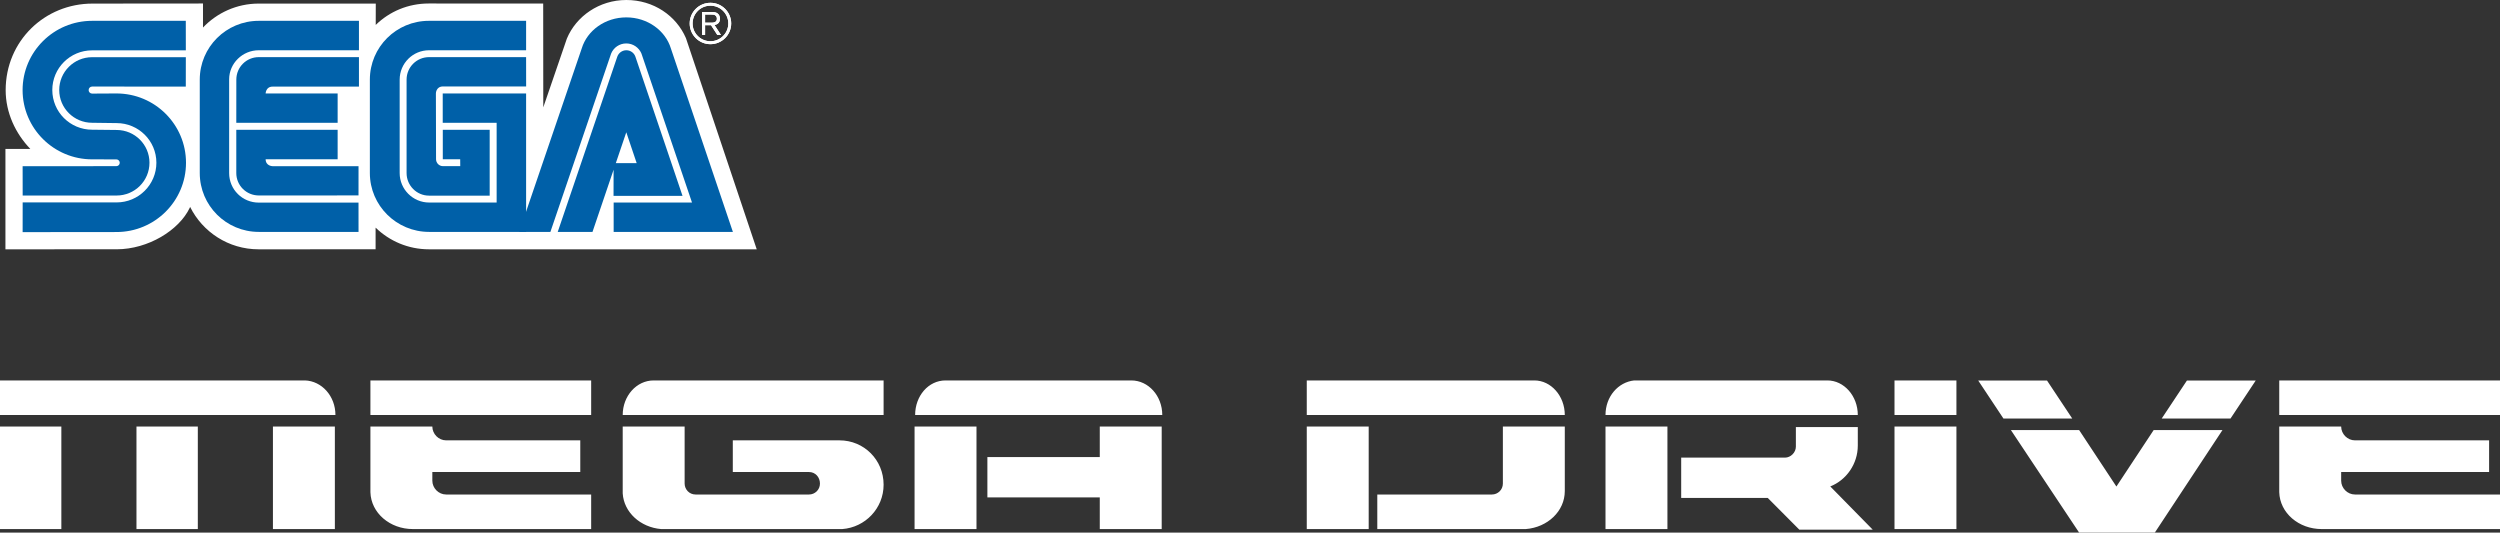 <svg width="460" height="98" viewBox="0 0 460 98" fill="none" xmlns="http://www.w3.org/2000/svg">
<rect x="0" y="0" width="460" height="98" fill="#333333" stroke="none"/>
<path d="M69.11 41.884C71.648 44.349 75.109 45.873 78.926 45.873L139.24 45.88L126.214 7.019C124.435 2.891 120.261 0 115.248 0C110.256 0 106.019 2.986 104.306 7.097L99.964 19.755L99.947 0.654L78.884 0.643C75.077 0.643 71.655 2.129 69.134 4.586L69.142 0.66H47.576C43.559 0.66 39.906 2.373 37.351 5.065V0.643L17.025 0.661C8.25 0.653 1.053 7.512 1.042 16.581C1.042 20.779 2.877 24.587 5.583 27.408L1 27.401V45.873L21.479 45.869C27.233 45.862 32.935 42.39 34.917 38.231L34.976 38.06C37.266 42.684 42.044 45.873 47.575 45.873L69.109 45.869V41.884" fill="white"/>
<path d="M4.164 42.712L21.433 42.694C28.499 42.694 34.225 36.986 34.225 29.953C34.225 22.905 28.499 17.196 21.433 17.196L16.948 17.221C16.595 17.221 16.308 16.931 16.308 16.574C16.308 16.217 16.595 15.927 16.948 15.927L34.186 15.931L34.193 10.523H16.945C13.61 10.523 10.897 13.232 10.897 16.56C10.897 19.892 13.609 22.59 16.945 22.59L21.451 22.65C25.499 22.65 28.775 25.915 28.775 29.942C28.775 33.973 25.499 37.245 21.451 37.245H4.171L4.164 42.712" fill="#0060A8"/>
<path d="M4.171 35.976H21.451C24.796 35.976 27.502 33.277 27.502 29.942C27.502 26.61 24.796 23.915 21.451 23.915L16.945 23.866C12.903 23.866 9.624 20.598 9.624 16.56C9.624 12.533 12.903 9.264 16.945 9.264L34.193 9.26L34.186 3.832H16.948C9.89 3.832 4.157 9.533 4.157 16.574C4.157 23.615 9.89 29.32 16.948 29.32L21.409 29.327C21.748 29.327 22.035 29.603 22.035 29.952C22.035 30.295 21.748 30.571 21.409 30.571L4.164 30.585L4.171 35.976" fill="#0060A8"/>
<path d="M47.614 37.28C44.617 37.28 42.163 34.892 42.163 31.843V14.592C42.163 11.659 44.617 9.246 47.614 9.246L66.047 9.25V3.832H47.614C41.615 3.832 36.756 8.673 36.756 14.651V31.844C36.756 37.822 41.615 42.67 47.614 42.67L65.97 42.678L65.966 37.273L47.614 37.28" fill="#0060A8"/>
<path d="M43.485 14.651C43.485 12.365 45.324 10.512 47.614 10.512H66.047V15.938H50.166C48.893 15.938 48.876 17.2 48.876 17.2H62.125V22.601H43.478L43.485 14.651" fill="#0060A8"/>
<path d="M47.614 35.965C45.331 35.965 43.478 34.123 43.478 31.844V23.887H62.125V29.299H48.875C48.893 30.571 50.165 30.578 50.165 30.578H65.97L65.966 35.958L47.614 35.965" fill="#0060A8"/>
<path d="M78.965 37.266C75.979 37.266 73.539 34.833 73.539 31.843V14.651C73.539 11.658 75.962 9.246 78.95 9.246H96.804V3.832H78.909C72.913 3.832 68.054 8.673 68.054 14.651V31.844C68.054 37.822 72.955 42.67 78.95 42.67L96.804 42.678V17.2H81.461V22.601H91.382V37.266H78.965" fill="#0060A8"/>
<path d="M74.811 31.843C74.811 34.134 76.664 35.997 78.95 35.997H90.102V23.88H81.474V29.299H84.676L84.686 30.571H81.499C80.803 30.571 80.233 29.995 80.233 29.299L80.205 17.196C80.205 17.196 80.201 15.938 81.484 15.906H96.81L96.803 10.508L78.949 10.512C76.663 10.512 74.811 12.365 74.811 14.651V31.843" fill="#0060A8"/>
<path d="M113.58 10.432C113.821 9.743 114.475 9.247 115.248 9.247C116.021 9.247 116.681 9.743 116.915 10.432L125.582 36.035H112.891L112.905 30.012H117.146L115.237 24.338L109.018 42.673H102.621L113.58 10.432" fill="#0060A8"/>
<path d="M127.329 37.266H112.913V42.673H134.852L123.442 8.914C122.442 5.621 119.146 3.199 115.244 3.199C111.336 3.199 108.05 5.611 107.043 8.901L95.528 42.674H101.271L112.451 9.845C112.905 8.757 113.976 7.992 115.234 7.992C116.486 7.992 117.562 8.757 118.02 9.838L127.329 37.266" fill="#0060A8"/>
<path fill-rule="evenodd" clip-rule="evenodd" d="M133.42 7.013C132.699 7.729 131.738 8.128 130.717 8.128C129.7 8.128 128.742 7.729 128.025 7.013C127.298 6.29 126.9 5.336 126.9 4.315C126.9 2.217 128.616 0.515 130.717 0.515C131.738 0.515 132.699 0.913 133.42 1.626C134.139 2.35 134.542 3.301 134.542 4.314C134.542 5.335 134.139 6.289 133.42 7.013ZM128.399 2C127.774 2.619 127.438 3.444 127.438 4.314C127.438 5.191 127.773 6.013 128.399 6.631C129.021 7.25 129.846 7.589 130.717 7.589C132.532 7.589 134.007 6.121 134.007 4.314C134.007 3.444 133.664 2.619 133.045 2C132.423 1.381 131.598 1.046 130.717 1.046C129.847 1.046 129.022 1.381 128.399 2Z" fill="white"/>
<path fill-rule="evenodd" clip-rule="evenodd" d="M129.738 6.432V4.636H130.829L131.986 6.432H132.654L131.465 4.601C131.471 4.599 131.478 4.598 131.486 4.596C131.719 4.55 132.472 4.398 132.472 3.444C132.472 3.052 132.339 2.699 132.021 2.464C131.698 2.22 131.358 2.217 130.784 2.21C130.774 2.21 130.765 2.21 130.755 2.21H129.186V6.432H129.738ZM130.86 4.171H129.738V2.678H130.829C130.84 2.678 130.852 2.678 130.863 2.678C131.173 2.678 131.441 2.678 131.654 2.857C131.895 3.052 131.906 3.335 131.906 3.447C131.906 3.755 131.766 4.034 131.375 4.129C131.207 4.171 131.039 4.171 130.86 4.171Z" fill="white"/>
<path fill-rule="evenodd" clip-rule="evenodd" d="M133.42 7.013C132.699 7.729 131.738 8.128 130.717 8.128C129.7 8.128 128.742 7.729 128.025 7.013C127.298 6.29 126.9 5.336 126.9 4.315C126.9 2.217 128.616 0.515 130.717 0.515C131.738 0.515 132.699 0.913 133.42 1.626C134.139 2.35 134.542 3.301 134.542 4.314C134.542 5.335 134.139 6.289 133.42 7.013ZM128.399 2C127.774 2.619 127.438 3.444 127.438 4.314C127.438 5.191 127.773 6.013 128.399 6.631C129.021 7.25 129.846 7.589 130.717 7.589C132.532 7.589 134.007 6.121 134.007 4.314C134.007 3.444 133.664 2.619 133.045 2C132.423 1.381 131.598 1.046 130.717 1.046C129.847 1.046 129.022 1.381 128.399 2Z" fill="white"/>
<path fill-rule="evenodd" clip-rule="evenodd" d="M129.738 6.432V4.636H130.829L131.986 6.432H132.654L131.465 4.601C131.471 4.599 131.478 4.598 131.486 4.596C131.719 4.55 132.472 4.398 132.472 3.444C132.472 3.052 132.339 2.699 132.021 2.464C131.698 2.22 131.358 2.217 130.784 2.21C130.774 2.21 130.765 2.21 130.755 2.21H129.186V6.432H129.738ZM130.86 4.171H129.738V2.678H130.829C130.84 2.678 130.852 2.678 130.863 2.678C131.173 2.678 131.441 2.678 131.654 2.857C131.895 3.052 131.906 3.335 131.906 3.447C131.906 3.755 131.766 4.034 131.375 4.129C131.207 4.171 131.039 4.171 130.86 4.171Z" fill="white"/>
<path d="M363.991 70.016L368.633 77.012H381.294L376.651 70.016H363.991ZM402.395 70.016L397.752 77.012H410.413L415.055 70.016H402.395ZM0 70V76.36H61.72C61.72 72.862 59.188 70.106 56.128 70H0ZM68.156 70V76.36H108.775V70H68.156ZM120.275 70C117.11 70 114.578 72.862 114.578 76.36H162.583V70H120.275ZM173.977 70C170.812 70 168.385 72.862 168.385 76.36H213.858C213.858 72.862 211.326 70 208.161 70H173.977ZM240.445 70V76.36H287.922C287.922 72.862 285.39 70 282.33 70H240.445ZM300.688 70C297.734 70.318 295.413 72.968 295.413 76.36H341.835C341.835 72.862 339.303 70 336.243 70H300.688ZM348.587 70V76.36H359.982V70H348.587ZM419.381 70V76.36H460V70H419.381ZM0 78.48V97.348H11.289V78.48H0ZM25.11 78.48V97.348H36.399V78.48H25.11ZM50.22 78.48V97.348H61.615V78.48H50.22ZM68.156 78.48V90.564C68.261 94.38 71.743 97.348 75.963 97.348H108.775V90.988H82.083C80.711 90.988 79.55 89.822 79.55 88.444V86.854H106.771V81.024H82.083C80.711 81.024 79.55 79.858 79.55 78.48H68.156ZM114.578 78.48V90.776C114.789 94.274 117.849 97.03 121.647 97.348H154.986C159.206 97.03 162.583 93.532 162.583 89.186C162.583 84.628 158.995 81.024 154.459 81.024H134.835V86.854H148.867C150.028 86.854 150.872 87.808 150.872 88.974C150.872 90.14 149.922 90.988 148.867 90.988H127.977C126.817 90.988 125.972 90.034 125.972 88.974V78.48H114.578ZM168.28 78.48V97.348H179.674V78.48H168.28ZM202.358 78.48V84.098H181.679V91.518H202.358V97.348H213.752V78.48H202.358ZM240.445 78.48V97.348H251.839V78.48H240.445ZM276.528 78.48V88.974C276.528 90.14 275.578 90.988 274.523 90.988H253.422V97.348H280.748C284.757 97.03 287.922 94.062 287.922 90.352V78.48H276.528ZM295.413 78.48V97.348H306.807V78.48H295.413ZM330.44 78.48V82.19C330.44 83.25 329.491 84.204 328.436 84.204H309.339V91.624H325.271L331.073 97.454H344.578L336.771 89.504C339.725 88.338 341.835 85.37 341.835 81.978V78.586H330.44V78.48ZM348.587 78.48V97.348H359.982V78.48H348.587ZM370.005 79.132L382.56 98H396.486L408.936 79.132H396.275L389.417 89.52L382.56 79.132H370.005ZM419.381 78.48V90.564C419.486 94.38 422.968 97.348 427.188 97.348H460V90.988H433.307C431.936 90.988 430.775 89.822 430.775 88.444V86.854H457.995V81.024H433.307C431.936 81.024 430.775 79.858 430.775 78.48H419.381Z" fill="white"/>
</svg>
